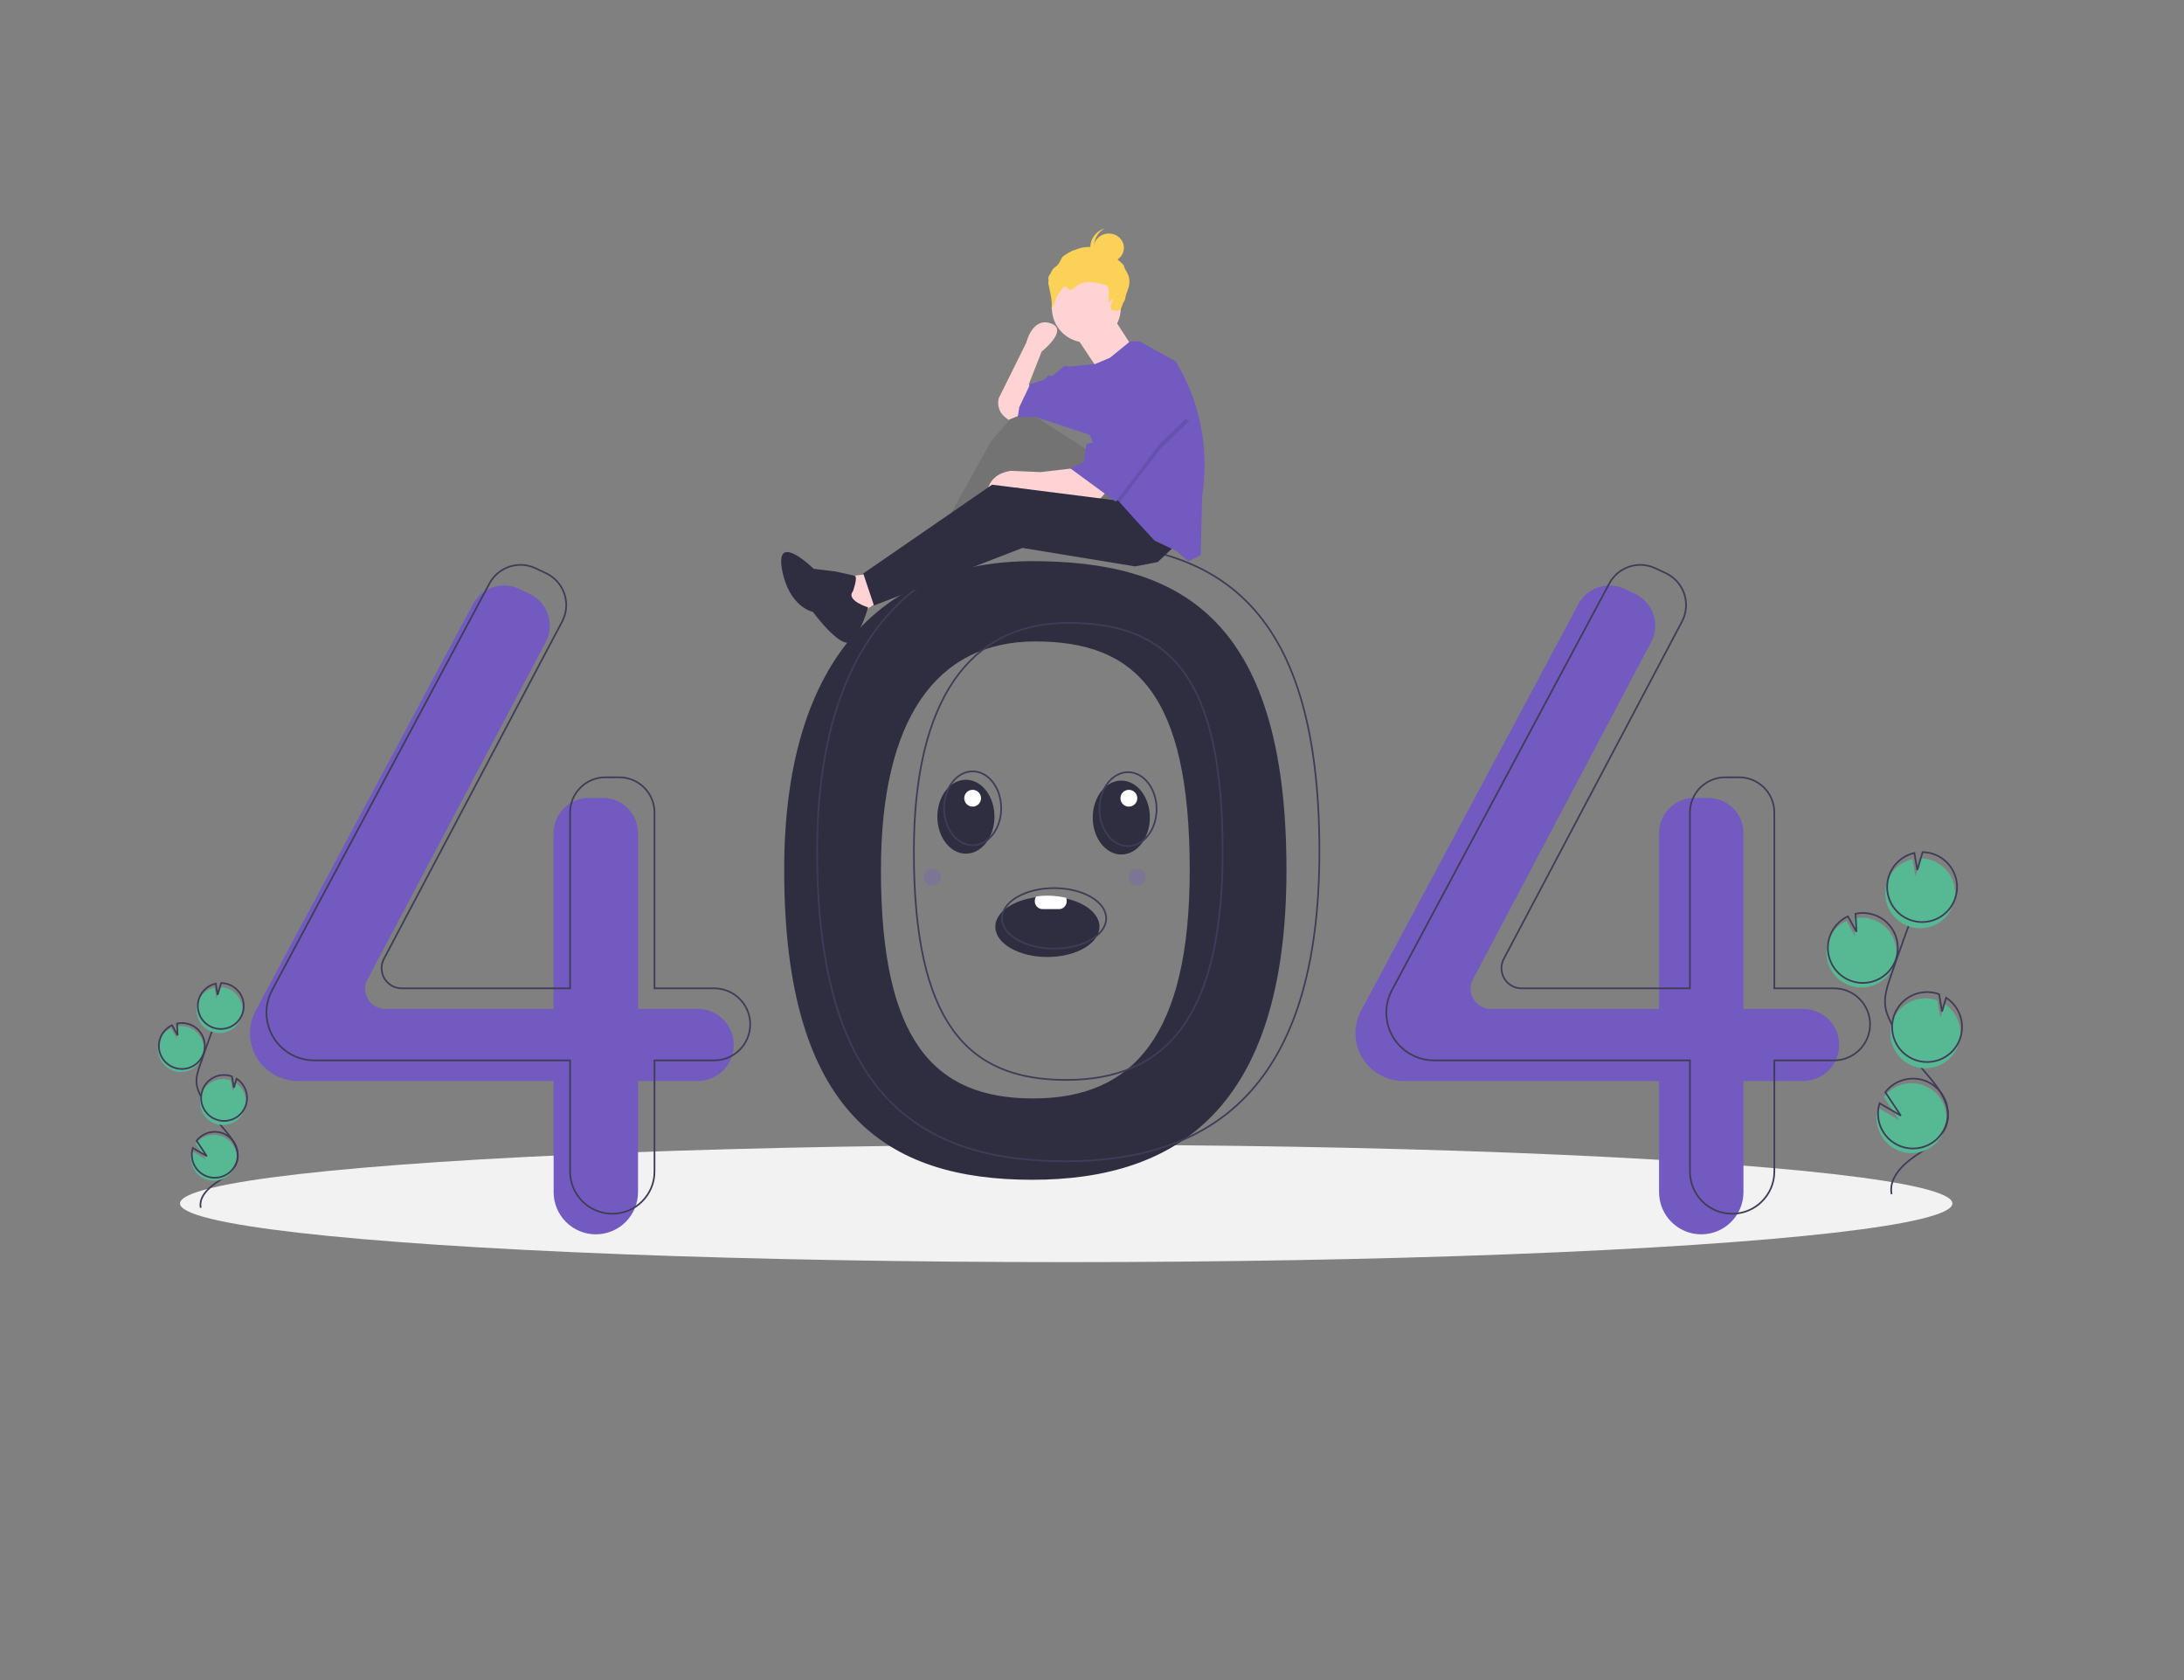<?xml version="1.0" encoding="UTF-8"?>
<svg width="1300px" height="1000px" viewBox="0 0 1300 1000" version="1.1" xmlns="http://www.w3.org/2000/svg" xmlns:xlink="http://www.w3.org/1999/xlink">
    <rect x="0" y="0" width="1300" height="1000" fill="#808080" stroke="none"/>
    <!-- Generator: Sketch 64 (93537) - https://sketch.com -->
    <title>Artboard</title>
    <desc>Created with Sketch.</desc>
    <g id="Artboard" stroke="none" stroke-width="1" fill="none" fill-rule="evenodd">
        <g id="Group" transform="translate(94, 136)">
            <g id="404" transform="translate(0, 186)">
                <ellipse id="Oval" fill="#F2F2F2" fill-rule="nonzero" cx="540.643" cy="394.309" rx="527.5" ry="34.922"></ellipse>
                <path d="M520.426,12.01 C434.482,12.01 372.775,67.149 372.775,195.808 C372.775,341.621 434.482,380.218 520.426,380.218 C606.37,380.218 671.753,337.945 671.753,195.808 C671.753,43.868 606.37,12.01 520.426,12.01 Z M520.991,331.818 C461.464,331.818 430.365,296.895 430.365,195.902 C430.365,106.79 462.737,59.797 522.264,59.797 C581.791,59.797 614.163,90.665 614.163,195.902 C614.163,294.349 580.518,331.818 520.991,331.818 Z" id="Shape" fill="#2F2E41" fill-rule="nonzero"></path>
                <path d="M321.311,278.517 L285.777,278.517 L285.777,173.877 C285.777,162.304 276.395,152.922 264.821,152.922 L256.495,152.922 C250.937,152.921 245.607,155.129 241.677,159.059 C237.747,162.989 235.539,168.32 235.539,173.877 L235.539,278.517 L135.309,278.517 C131.115,278.517 127.227,276.321 125.062,272.728 C122.898,269.136 122.772,264.673 124.731,260.965 L230.814,60.184 C233.486,55.126 233.975,49.195 232.165,43.767 C230.356,38.34 226.406,33.888 221.233,31.445 L214.971,28.488 C204.872,23.719 192.807,27.709 187.542,37.558 L58.16,279.591 C55.957,283.712 54.804,288.314 54.804,292.987 L54.804,292.987 C54.804,300.523 57.798,307.751 63.127,313.08 C68.456,318.409 75.684,321.403 83.22,321.403 L235.539,321.403 L235.539,387.57 C235.539,394.232 238.185,400.621 242.896,405.332 C247.607,410.043 253.996,412.689 260.658,412.689 L260.658,412.689 C267.32,412.689 273.709,410.043 278.42,405.332 C283.131,400.621 285.777,394.232 285.777,387.57 L285.777,321.403 L321.311,321.403 C333.154,321.403 342.754,311.803 342.754,299.96 L342.754,299.96 C342.754,288.117 333.154,278.517 321.311,278.517 Z" id="Path" fill="#725AC1" fill-rule="nonzero"></path>
                <path d="M979.308,278.517 L943.774,278.517 L943.774,173.877 C943.774,162.304 934.391,152.921 922.818,152.922 L914.491,152.922 C908.933,152.921 903.603,155.129 899.673,159.059 C895.743,162.989 893.535,168.32 893.535,173.877 L893.535,278.517 L793.305,278.517 C789.111,278.517 785.224,276.321 783.059,272.728 C780.894,269.136 780.768,264.673 782.728,260.965 L888.81,60.184 C891.483,55.126 891.971,49.195 890.162,43.768 C888.353,38.34 884.403,33.888 879.23,31.445 L872.967,28.488 C862.868,23.719 850.803,27.709 845.538,37.558 L716.157,279.591 C713.953,283.712 712.801,288.314 712.801,292.987 L712.801,292.987 C712.801,308.681 725.523,321.403 741.217,321.403 L893.535,321.403 L893.535,387.57 C893.535,401.443 904.782,412.689 918.654,412.689 L918.654,412.689 C932.527,412.689 943.773,401.443 943.773,387.57 L943.773,321.403 L979.308,321.403 C991.15,321.403 1000.751,311.803 1000.751,299.96 L1000.751,299.96 C1000.751,288.117 991.15,278.517 979.308,278.517 L979.308,278.517 Z" id="Path" fill="#725AC1" fill-rule="nonzero"></path>
                <path d="M331.114,266.264 L295.58,266.264 L295.58,161.624 C295.58,156.066 293.372,150.736 289.442,146.806 C285.512,142.876 280.182,140.668 274.624,140.668 L266.297,140.668 C254.724,140.668 245.341,150.051 245.341,161.624 L245.341,266.264 L145.111,266.264 C140.917,266.264 137.03,264.067 134.865,260.475 C132.7,256.883 132.575,252.42 134.534,248.712 L240.616,47.931 C243.289,42.873 243.777,36.942 241.968,31.514 C240.159,26.087 236.209,21.635 231.036,19.192 L224.773,16.235 C214.674,11.466 202.609,15.455 197.344,25.305 L67.963,267.338 C65.76,271.459 64.607,276.06 64.607,280.734 L64.607,280.734 C64.607,296.427 77.329,309.15 93.023,309.15 L245.341,309.15 L245.341,375.317 C245.341,381.979 247.988,388.368 252.699,393.079 C257.409,397.789 263.799,400.436 270.46,400.436 L270.461,400.436 C284.333,400.436 295.58,389.19 295.58,375.317 L295.58,309.15 L331.114,309.15 C336.801,309.15 342.255,306.891 346.276,302.869 C350.298,298.848 352.557,293.394 352.557,287.707 L352.557,287.707 C352.557,282.02 350.298,276.565 346.276,272.544 C342.255,268.523 336.801,266.264 331.114,266.264 L331.114,266.264 Z" id="Path" stroke="#3F3D56"></path>
                <path d="M997.688,266.264 L962.153,266.264 L962.153,161.624 C962.153,150.051 952.771,140.668 941.197,140.668 L932.871,140.668 C927.313,140.668 921.983,142.876 918.053,146.806 C914.123,150.736 911.915,156.066 911.915,161.624 L911.915,266.264 L811.685,266.264 C807.491,266.264 803.603,264.067 801.439,260.475 C799.274,256.883 799.148,252.42 801.108,248.712 L907.19,47.931 C909.863,42.873 910.351,36.942 908.542,31.514 C906.732,26.087 902.783,21.635 897.61,19.192 L891.347,16.235 C881.248,11.466 869.183,15.455 863.918,25.305 L734.536,267.338 C732.333,271.459 731.181,276.06 731.181,280.734 C731.181,296.427 743.903,309.15 759.596,309.15 L911.915,309.15 L911.915,375.317 C911.915,389.19 923.161,400.436 937.034,400.436 C950.907,400.436 962.153,389.19 962.153,375.317 L962.153,309.15 L997.688,309.15 C1003.375,309.15 1008.829,306.891 1012.85,302.869 C1016.871,298.848 1019.131,293.394 1019.131,287.707 C1019.131,275.864 1009.53,266.264 997.688,266.264 Z" id="Path" stroke="#3F3D56"></path>
                <path d="M540.031,0.982 C454.087,0.982 392.38,56.121 392.38,184.78 C392.38,330.593 454.087,369.19 540.031,369.19 C625.975,369.19 691.358,326.917 691.358,184.78 C691.358,32.84 625.975,0.982 540.031,0.982 Z M540.596,320.79 C481.069,320.79 449.97,285.867 449.97,184.874 C449.97,95.762 482.342,48.769 541.869,48.769 C601.396,48.769 633.768,79.637 633.768,184.874 C633.768,283.321 600.123,320.79 540.596,320.79 L540.596,320.79 Z" id="Shape" stroke="#3F3D56"></path>
                <path d="M1006.864,264.55 C1015.171,267.57 1024.479,265.013 1030.078,258.174 C1035.678,251.335 1036.346,241.705 1031.746,234.157 C1027.146,226.61 1018.28,222.792 1009.635,224.634 L1010.156,235.347 L1005.088,226.166 C1000.114,228.503 996.271,232.72 994.405,237.889 C993.742,239.699 993.338,241.595 993.207,243.519 C992.55,252.793 998.125,261.377 1006.864,264.55 Z" id="Path" fill="#57B894" fill-rule="nonzero"></path>
                <path d="M1031.941,388.793 C1030.152,379.683 1037.904,371.606 1045.562,366.357 C1053.22,361.107 1062.167,355.949 1064.78,347.04 C1068.535,334.236 1057.35,322.51 1048.644,312.398 C1042.185,304.894 1036.639,296.65 1032.121,287.841 C1030.309,284.308 1028.645,280.615 1028.168,276.674 C1027.482,270.999 1029.305,265.351 1031.142,259.938 C1037.262,241.903 1043.805,224.02 1050.771,206.288" id="Path" stroke="#3F3D56"></path>
                <path d="M1007.721,261.792 C1016.028,264.812 1025.336,262.255 1030.936,255.416 C1036.535,248.577 1037.204,238.947 1032.603,231.399 C1028.003,223.852 1019.137,220.034 1010.493,221.876 L1011.013,232.589 L1005.945,223.408 C1000.971,225.745 997.129,229.962 995.262,235.131 C994.599,236.941 994.196,238.837 994.065,240.761 C993.407,250.035 998.982,258.619 1007.721,261.792 Z" id="Path" stroke="#3F3D56"></path>
                <path d="M1029.397,202.588 C1031.813,195.922 1037.46,190.947 1044.377,189.391 L1046.091,199.574 L1049.268,188.879 C1058.319,189.013 1066.245,194.983 1068.873,203.645 C1071.501,212.307 1068.228,221.675 1060.777,226.815 C1053.326,231.956 1043.407,231.69 1036.242,226.158 C1029.077,220.627 1026.31,211.097 1029.397,202.588 L1029.397,202.588 Z" id="Path" fill="#57B894" fill-rule="nonzero"></path>
                <path d="M1030.54,198.911 C1032.956,192.245 1038.603,187.27 1045.52,185.713 L1047.234,195.897 L1050.411,185.201 C1059.462,185.336 1067.388,191.305 1070.016,199.968 C1072.644,208.63 1069.371,217.997 1061.92,223.138 C1054.469,228.278 1044.55,228.013 1037.385,222.481 C1030.22,216.949 1027.453,207.42 1030.54,198.911 L1030.54,198.911 Z" id="Path" stroke="#3F3D56"></path>
                <path d="M1044.991,312.604 C1054.936,316.212 1066.006,311.783 1070.718,302.311 C1075.431,292.839 1072.286,281.338 1063.41,275.582 L1060.969,283.801 L1059.237,273.497 C1059.22,273.489 1059.203,273.482 1059.184,273.477 C1052.194,270.936 1044.379,272.32 1038.685,277.106 C1032.991,281.892 1030.285,289.353 1031.586,296.676 C1032.886,304 1037.997,310.072 1044.991,312.604 L1044.991,312.604 Z" id="Path" fill="#57B894" fill-rule="nonzero"></path>
                <path d="M1045.981,308.88 C1055.927,312.487 1066.996,308.059 1071.709,298.586 C1076.421,289.114 1073.277,277.614 1064.4,271.857 L1061.959,280.076 L1060.228,269.772 C1060.211,269.764 1060.193,269.758 1060.175,269.752 C1053.184,267.212 1045.369,268.595 1039.675,273.381 C1033.981,278.167 1031.275,285.628 1032.576,292.952 C1033.877,300.275 1038.987,306.347 1045.981,308.88 L1045.981,308.88 Z" id="Path" stroke="#3F3D56"></path>
                <path d="M1023.324,347.167 C1025.026,356.854 1033.281,364.025 1043.111,364.356 C1052.941,364.687 1061.66,358.088 1064.01,348.537 C1066.36,338.986 1061.7,329.095 1052.839,324.826 C1043.978,320.558 1033.338,323.079 1027.334,330.87 L1036.607,344.826 L1023.937,337.418 C1022.955,340.572 1022.744,343.915 1023.324,347.167 L1023.324,347.167 Z" id="Path" fill="#57B894" fill-rule="nonzero"></path>
                <path d="M1024.181,344.409 C1025.883,354.096 1034.138,361.267 1043.968,361.598 C1053.798,361.929 1062.517,355.33 1064.867,345.779 C1067.217,336.229 1062.557,326.337 1053.696,322.068 C1044.835,317.8 1034.195,320.321 1028.192,328.112 L1037.464,342.068 L1024.794,334.661 C1023.812,337.814 1023.602,341.157 1024.181,344.409 Z" id="Path" stroke="#3F3D56"></path>
                <path d="M9.007,315.249 C14.465,317.233 20.581,315.553 24.26,311.06 C27.939,306.566 28.378,300.239 25.356,295.281 C22.333,290.322 16.508,287.813 10.828,289.024 L11.171,296.062 L7.841,290.03 C4.573,291.566 2.048,294.336 0.822,297.732 C0.386,298.922 0.121,300.167 0.035,301.431 C-0.397,307.524 3.266,313.164 9.007,315.249 L9.007,315.249 Z" id="Path" fill="#57B894" fill-rule="nonzero"></path>
                <path d="M25.484,396.879 C24.308,390.893 29.402,385.587 34.433,382.138 C39.464,378.689 45.343,375.3 47.059,369.446 C49.526,361.034 42.178,353.33 36.458,346.686 C32.214,341.756 28.57,336.34 25.602,330.551 C24.311,328.278 23.432,325.794 23.005,323.215 C22.554,319.486 23.752,315.775 24.959,312.219 C28.979,300.37 33.278,288.62 37.855,276.969" id="Path" stroke="#3F3D56"></path>
                <path d="M9.571,313.437 C15.028,315.421 21.144,313.741 24.823,309.248 C28.502,304.754 28.941,298.427 25.919,293.469 C22.896,288.51 17.071,286.001 11.392,287.212 L11.734,294.25 L8.404,288.218 C5.136,289.754 2.611,292.524 1.385,295.92 C0.949,297.11 0.684,298.355 0.598,299.619 C0.166,305.712 3.829,311.352 9.571,313.437 Z" id="Path" stroke="#3F3D56"></path>
                <path d="M23.812,274.539 C25.4,270.159 29.11,266.891 33.654,265.868 L34.78,272.559 L36.868,265.532 C42.814,265.62 48.022,269.542 49.749,275.233 C51.475,280.924 49.325,287.079 44.43,290.456 C39.534,293.834 33.017,293.659 28.31,290.025 C23.602,286.39 21.784,280.13 23.812,274.539 L23.812,274.539 Z" id="Path" fill="#57B894" fill-rule="nonzero"></path>
                <path d="M24.563,272.123 C26.151,267.743 29.861,264.475 34.405,263.452 L35.531,270.143 L37.619,263.115 C43.565,263.204 48.773,267.126 50.499,272.817 C52.226,278.508 50.076,284.663 45.18,288.04 C40.285,291.418 33.768,291.243 29.06,287.609 C24.353,283.974 22.535,277.714 24.563,272.123 L24.563,272.123 Z" id="Path" stroke="#3F3D56"></path>
                <path d="M34.058,346.822 C40.592,349.192 47.865,346.282 50.961,340.059 C54.057,333.835 51.991,326.279 46.159,322.497 L44.555,327.897 L43.418,321.127 C43.407,321.122 43.395,321.118 43.383,321.114 C38.79,319.444 33.654,320.352 29.913,323.497 C26.171,326.642 24.393,331.544 25.248,336.356 C26.103,341.169 29.462,345.158 34.058,346.822 L34.058,346.822 Z" id="Path" fill="#57B894" fill-rule="nonzero"></path>
                <path d="M34.708,344.374 C41.243,346.745 48.516,343.835 51.612,337.611 C54.708,331.388 52.642,323.832 46.81,320.05 L45.206,325.45 L44.069,318.68 C44.057,318.675 44.046,318.671 44.034,318.667 C36.935,316.092 29.092,319.759 26.517,326.858 C23.942,333.957 27.609,341.799 34.708,344.374 L34.708,344.374 Z" id="Path" stroke="#3F3D56"></path>
                <path d="M19.822,369.53 C20.941,375.895 26.364,380.606 32.823,380.823 C39.281,381.041 45.009,376.705 46.553,370.43 C48.098,364.155 45.036,357.656 39.214,354.852 C33.392,352.047 26.401,353.703 22.457,358.822 L28.549,367.992 L20.225,363.125 C19.579,365.197 19.441,367.393 19.822,369.53 L19.822,369.53 Z" id="Path" fill="#57B894" fill-rule="nonzero"></path>
                <path d="M20.385,367.718 C21.504,374.082 26.927,378.794 33.386,379.011 C39.844,379.229 45.572,374.893 47.117,368.618 C48.661,362.343 45.599,355.844 39.777,353.04 C33.955,350.235 26.965,351.891 23.02,357.01 L29.112,366.18 L20.788,361.313 C20.143,363.385 20.004,365.581 20.385,367.718 L20.385,367.718 Z" id="Path" stroke="#3F3D56"></path>
                <ellipse id="Oval" fill="#2F2E41" fill-rule="nonzero" cx="480.946" cy="164.115" rx="17" ry="22"></ellipse>
                <ellipse id="Oval" fill="#2F2E41" fill-rule="nonzero" cx="573.446" cy="164.615" rx="17" ry="22"></ellipse>
                <path d="M560.446,229.615 C560.446,239.555 546.566,247.615 529.446,247.615 C512.326,247.615 498.446,239.555 498.446,229.615 C498.446,221.006 508.856,213.805 522.766,212.046 C524.981,211.753 527.212,211.61 529.446,211.615 C533.189,211.603 536.922,212.006 540.576,212.815 C552.196,215.405 560.446,221.956 560.446,229.615 Z" id="Path" fill="#2F2E41" fill-rule="nonzero"></path>
                <ellipse id="Oval" stroke="#3F3D56" cx="484.946" cy="159.115" rx="17" ry="22"></ellipse>
                <ellipse id="Oval" stroke="#3F3D56" cx="577.446" cy="159.615" rx="17" ry="22"></ellipse>
                <ellipse id="Oval" stroke="#3F3D56" cx="533.446" cy="224.615" rx="31" ry="18"></ellipse>
                <path d="M540.946,214.315 C540.954,215.573 540.482,216.786 539.626,217.708 C538.809,218.6 537.656,219.11 536.446,219.115 L526.446,219.115 C523.881,219.026 521.87,216.881 521.946,214.315 C521.941,213.341 522.226,212.386 522.766,211.574 C524.979,211.263 527.211,211.109 529.446,211.115 C533.193,211.103 536.929,211.533 540.576,212.395 C540.823,213.005 540.949,213.658 540.946,214.315 Z" id="Path" fill="#FFFFFF" fill-rule="nonzero"></path>
                <circle id="Oval" fill="#FFFFFF" fill-rule="nonzero" cx="484.946" cy="153.115" r="5"></circle>
                <circle id="Oval" fill="#FFFFFF" fill-rule="nonzero" cx="577.946" cy="153.115" r="5"></circle>
                <circle id="Oval" fill="#725AC1" fill-rule="nonzero" opacity="0.3" cx="582.946" cy="200.115" r="5"></circle>
                <circle id="Oval" fill="#725AC1" fill-rule="nonzero" opacity="0.3" cx="460.946" cy="200.115" r="5"></circle>
            </g>
            <g id="man" transform="translate(491.156, 134.692) rotate(-11) translate(-491.156, -134.692) translate(360.656, 40.192)" fill-rule="nonzero">
                <polygon id="Path" fill="#FFD3D3" points="49.682 151.066 34 150 39.227 174 57 166.533"></polygon>
                <polygon id="Path" fill="#000000" opacity="0.1" points="195.203 106.699 158.091 71 136.884 87.275 95 137.15 99.772 144.499 150.669 110.375 185.129 155 218 138.725"></polygon>
                <path d="M198,130.367 L193.263,134 L154.842,121.026 L145.895,117.393 L128,121.026 C128,121.026 128,106.495 144.842,107.014 L162.211,111.165 L182.737,112.722 L198,130.367 Z" id="Path" fill="#FFD3D3"></path>
                <polygon id="Path" fill="#2F2E41" points="232 169.656 220.404 177 206.701 177 142.926 153.393 49.636 170.18 47 150.246 132.385 113 207.228 137.656"></polygon>
                <path d="M157.313,75.404 L149.329,77 L147.589,74.971 C144.773,71.688 144.2,67.038 146.136,63.17 L146.136,63.17 L168.491,33.913 C168.491,33.913 174.879,19.55 184.992,25.402 C195.105,31.253 176.475,40.828 176.475,40.828 L165.298,58.382 L166.362,67.425 L157.313,75.404 Z" id="Path" fill="#FFD3D3"></path>
                <circle id="Oval" fill="#FFD3D3" cx="207.5" cy="20.5" r="20.5"></circle>
                <path d="M198,35.311 L207.443,58 L230,48.502 C230,48.502 222.656,30.562 222.656,30.034 C222.656,29.506 198,35.311 198,35.311 Z" id="Path" fill="#FFD3D3"></path>
                <path d="M261,102.767 C261,115.194 259.043,127.542 255.202,139.359 L253.661,144.1 L246.275,177.888 L238.361,180 L232.557,172.609 L220.95,164.162 L212.508,150.435 L205.27,138.366 L203.012,134.597 L195.098,95.001 L165.024,78.107 L155,76.523 L157.11,70.716 L166.08,58.573 L175.049,57.518 L177.687,55.406 L179.797,56.462 L188.239,51.71 L190.877,52.766 L206.304,54.202 L215.674,52.238 L229.149,45 L234.668,45.903 L253.661,61.741 C258.517,74.874 261.002,88.765 261,102.767 L261,102.767 Z" id="Path" fill="#725AC1"></path>
                <path d="M38.967,159.483 C38.967,159.483 43.748,151.524 41.729,150.595 C39.709,149.666 31.133,145.962 31.133,145.962 L18.555,141.868 C18.555,141.868 0.407,115.377 0.009,138.414 C-0.39,161.451 13.223,166.988 13.223,166.988 C13.223,166.988 25.364,192.65 32.241,188.558 C39.118,184.466 46,170.575 46,170.575 C46,170.575 33.598,164.027 38.967,159.483 Z" id="Path" fill="#2F2E41"></path>
                <polygon id="Path" fill="#000000" opacity="0.1" points="255 98.133 234.802 111.223 204.654 138 202.379 134.261 196 102.845 197.595 102.845 214.072 73"></polygon>
                <polygon id="Path" fill="#725AC1" points="214.331 70 197.958 99.836 192.148 99.836 188.451 110.305 180 112.399 202.711 137 234.93 108.211 255 95.125"></polygon>
            </g>
            <path d="M545.216,16.012 C544.398,15.953 543.579,16.108 542.844,16.461 C542.179,16.934 541.63,17.547 541.239,18.254 C539.436,20.898 537.085,23.146 534.338,24.853 C532.288,26.125 529.681,27.71 530.032,30.055 C530.222,30.841 530.561,31.586 531.031,32.251 C532.93,35.516 533.685,39.296 533.184,43.017 L538.822,35.026 C539.717,33.758 541.272,32.326 542.623,33.123 C543.076,33.389 543.373,33.868 543.844,34.102 C544.968,34.66 546.164,33.593 547.159,32.836 C550.59,30.229 555.469,30.912 559.739,31.724 C561.754,32.108 563.969,32.611 565.16,34.242 C567.14,36.952 565.073,40.869 566.228,44 C566.882,43.554 567.322,42.869 567.449,42.1 C569.061,42.149 571.036,41.994 571.726,40.574 C571.937,40.017 572.048,39.429 572.058,38.836 C572.311,36.449 573.508,34.272 574.3,32 C575.093,29.728 575.438,27.066 574.1,25.052 C573.611,24.369 573.02,23.761 572.347,23.248 C564.756,17.029 554.775,16.003 545.216,16.012 Z" id="Path" fill="#FBD157" fill-rule="nonzero"></path>
            <ellipse id="Oval" fill="#FBD157" fill-rule="nonzero" cx="566" cy="11.5" rx="9" ry="8.5"></ellipse>
            <path d="M558.047,14.619 C555.902,9.028 558.325,2.718 563.661,0 C563.268,0.106 562.881,0.232 562.501,0.378 C556.474,2.696 553.466,9.461 555.78,15.49 C558.094,21.519 564.855,24.533 570.885,22.223 C571.265,22.077 571.637,21.911 572,21.727 C566.216,23.279 560.194,20.211 558.047,14.619 Z" id="Path" fill="#FBD157" fill-rule="nonzero"></path>
        </g>
        <path d="M639.517,148.887 C638.52,148.805 632.739,152.251 632.191,153.202 C630.095,156.881 630.865,156.941 627.467,159.466 C624.991,161.279 623.551,168.404 624.126,169.373 C625.255,175.017 626.51,178.827 625.897,184.086 C628.166,180.289 628.121,177.485 630.39,173.687 C631.47,171.879 633.347,169.837 634.978,170.973 C635.525,171.354 635.883,172.036 636.452,172.369 C637.809,173.165 639.253,171.643 640.454,170.565 C644.596,166.847 650.487,167.821 655.641,168.98 C658.075,169.527 660.748,170.244 662.186,172.569 C664.078,175.627 662.045,178.716 661.113,182.173 C660.959,182.77 661.572,184.794 662.186,184.73 C663.733,184.577 665.337,185.408 665.428,184.73 C667.374,184.799 667.516,182.861 668.35,180.835 C668.605,180.034 669.759,178.637 669.769,177.796 C670.075,174.393 672.275,171.539 672.275,167.975 C672.275,164.412 671.384,163.138 669.769,160.267 C669.193,159.311 669.177,158.02 668.35,157.27 C659.185,148.403 649.983,144.32 639.517,148.887 Z" id="Path" fill="#FBD157" fill-rule="nonzero"></path>
    </g>
</svg>